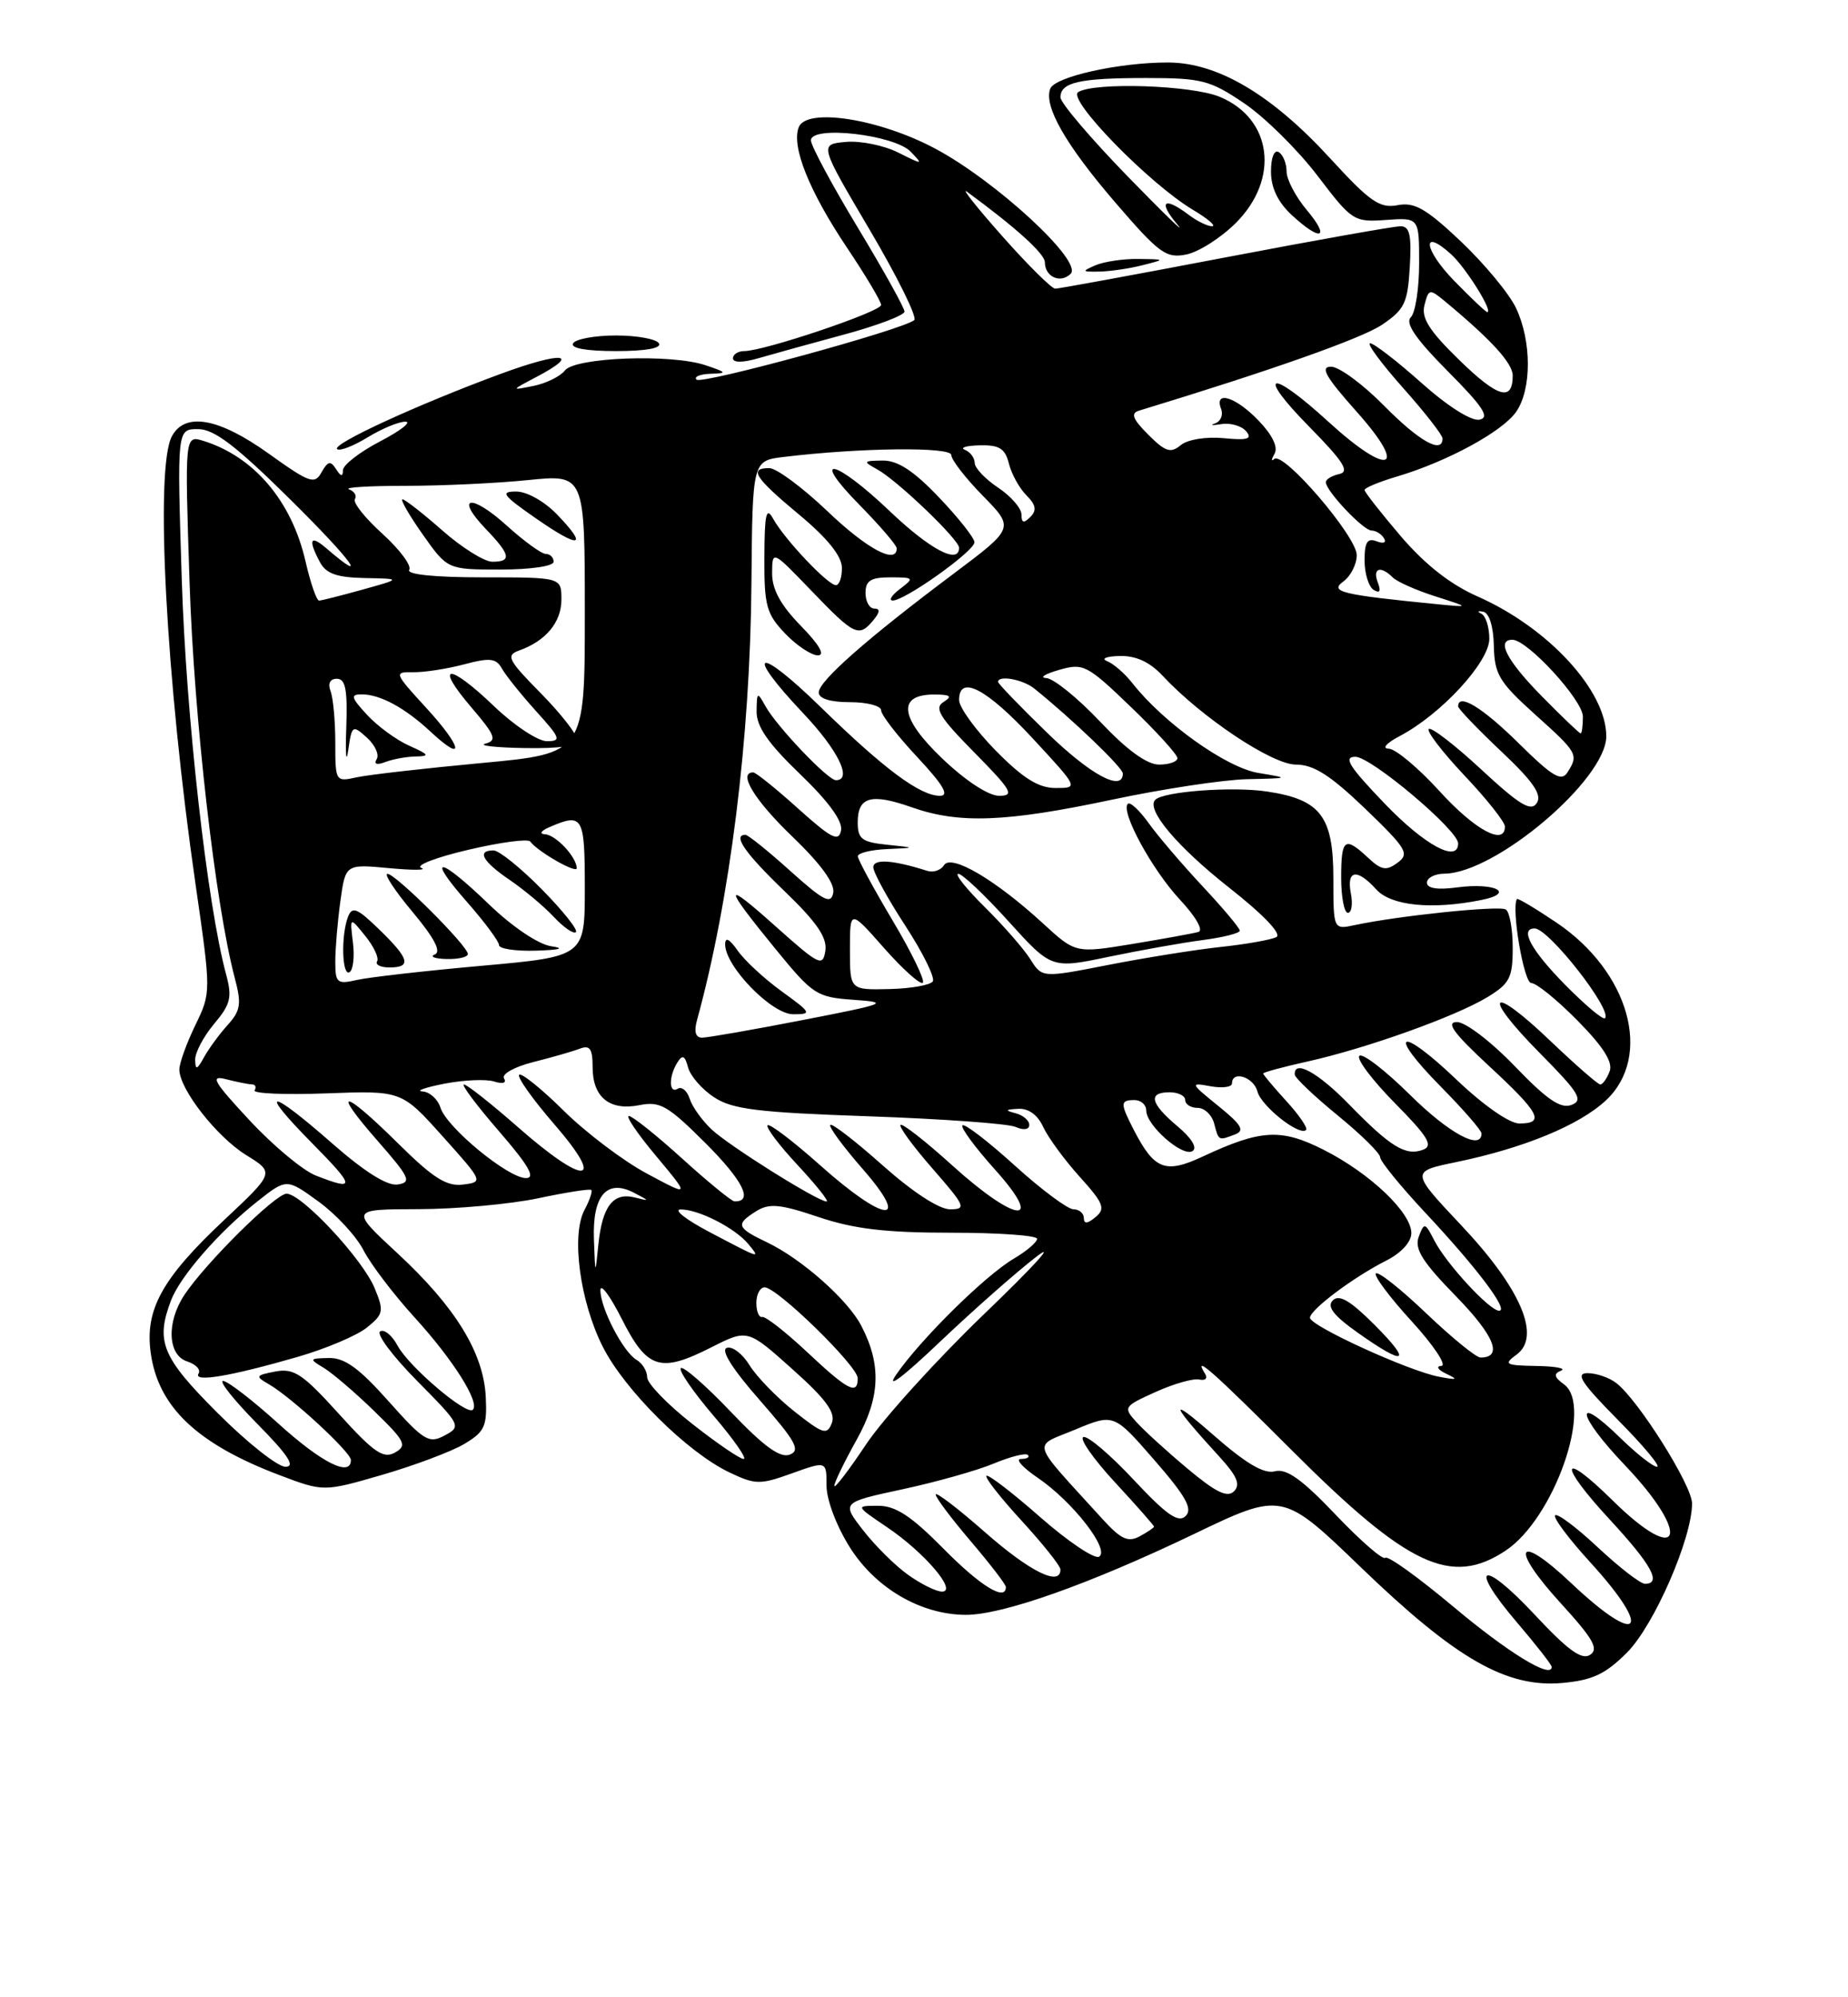 <?xml version="1.0" encoding="UTF-8" standalone="no"?>
<!DOCTYPE svg PUBLIC "-//W3C//DTD SVG 1.1//EN" "http://www.w3.org/Graphics/SVG/1.1/DTD/svg11.dtd" >
<svg xmlns="http://www.w3.org/2000/svg" xmlns:xlink="http://www.w3.org/1999/xlink" version="1.1" viewBox="0 0 237 256">
 <g >
 <path fill="currentColor"
d=" M 208.66 211.81 C 212.13 208.34 217.00 197.17 217.00 192.70 C 217.00 190.38 210.07 179.38 207.26 177.25 C 206.36 176.56 204.71 176.00 203.59 176.00 C 201.99 176.00 202.81 177.26 207.50 182.00 C 210.77 185.30 213.02 188.00 212.51 188.00 C 212.00 188.00 209.89 186.34 207.81 184.31 C 201.74 178.39 202.22 181.34 208.38 187.79 C 217.03 196.86 215.60 200.97 206.81 192.31 C 200.06 185.67 199.78 187.57 206.45 194.77 C 211.81 200.56 213.15 203.00 210.96 203.00 C 210.38 203.00 207.68 200.91 204.94 198.35 C 202.21 195.79 199.73 193.93 199.44 194.22 C 199.15 194.51 201.19 197.23 203.96 200.26 C 212.10 209.18 210.27 211.20 201.53 202.94 C 194.53 196.32 193.52 198.22 200.17 205.50 C 204.31 210.03 205.07 211.35 203.93 212.10 C 202.86 212.81 201.09 211.53 196.84 206.98 C 190.05 199.71 188.18 200.49 194.53 207.93 C 196.99 210.81 199.00 213.38 199.00 213.65 C 199.00 215.25 193.41 211.83 186.37 205.92 C 181.89 202.17 177.98 199.35 177.66 199.67 C 177.35 199.98 174.49 197.50 171.30 194.15 C 166.97 189.60 164.99 188.19 163.50 188.58 C 162.08 188.95 159.77 187.58 155.50 183.83 C 149.74 178.79 150.07 179.82 156.42 186.75 C 158.65 189.19 159.11 190.29 158.26 191.14 C 157.40 192.00 155.91 191.27 152.31 188.25 C 149.66 186.04 146.71 183.34 145.74 182.27 C 144.03 180.37 144.10 180.26 148.21 178.41 C 150.53 177.36 153.06 176.64 153.82 176.82 C 154.59 176.99 154.91 176.66 154.54 176.07 C 152.92 173.45 155.50 175.72 165.64 185.86 C 180.57 200.78 186.12 203.38 193.10 198.74 C 199.30 194.62 204.37 180.20 200.58 177.44 C 199.30 176.50 199.21 176.08 200.20 175.68 C 200.91 175.39 199.50 175.12 197.06 175.08 C 193.03 175.01 192.79 174.87 194.50 173.62 C 197.68 171.30 195.05 165.16 187.40 157.05 C 180.91 150.16 180.91 150.16 186.70 148.96 C 195.39 147.17 202.54 144.23 205.95 141.04 C 212.00 135.40 208.96 124.52 199.58 118.23 C 196.90 116.43 194.64 115.08 194.54 115.23 C 193.80 116.45 195.43 126.00 196.38 126.00 C 197.04 126.00 199.71 128.17 202.32 130.82 C 205.63 134.17 206.88 136.16 206.43 137.32 C 206.08 138.24 205.54 139.00 205.23 139.00 C 204.93 139.00 202.03 136.47 198.79 133.38 C 191.04 125.98 189.93 127.35 197.49 134.99 C 202.52 140.07 203.10 141.02 201.54 141.62 C 200.16 142.15 198.39 140.95 194.27 136.66 C 191.26 133.53 187.95 131.00 186.86 131.00 C 185.38 131.00 186.41 132.41 190.94 136.61 C 197.48 142.66 198.19 144.00 194.84 144.00 C 193.58 144.00 190.22 141.65 186.79 138.38 C 179.44 131.37 177.75 132.16 184.81 139.31 C 187.66 142.20 190.00 144.89 190.00 145.28 C 190.00 147.53 185.82 145.27 180.81 140.31 C 177.64 137.18 174.73 134.94 174.33 135.33 C 173.94 135.73 175.99 138.45 178.89 141.39 C 183.15 145.70 183.84 146.85 182.51 147.36 C 180.29 148.21 178.34 147.02 173.04 141.58 C 169.02 137.45 165.92 135.75 166.05 137.75 C 166.08 138.16 168.55 140.51 171.55 142.96 C 174.55 145.41 177.00 147.82 177.00 148.33 C 177.00 148.83 179.62 152.05 182.82 155.47 C 189.44 162.54 193.55 168.00 192.26 168.00 C 191.04 168.00 185.50 162.00 183.96 159.02 C 182.75 156.67 182.65 156.65 181.95 158.52 C 181.37 160.07 182.40 161.72 186.73 166.15 C 191.67 171.22 192.79 174.00 189.87 174.00 C 189.31 174.00 186.18 171.45 182.92 168.34 C 179.66 165.23 176.75 162.92 176.45 163.22 C 176.16 163.51 178.23 166.28 181.06 169.37 C 183.89 172.47 185.59 175.03 184.85 175.07 C 184.11 175.11 184.40 175.57 185.50 176.09 C 187.08 176.83 186.87 176.91 184.50 176.45 C 180.60 175.70 168.00 169.94 168.00 168.90 C 168.00 167.88 173.54 163.72 177.75 161.59 C 179.70 160.61 181.00 159.19 181.00 158.05 C 181.00 155.42 175.72 150.40 169.79 147.39 C 164.30 144.61 161.71 144.75 154.24 148.24 C 149.46 150.47 148.05 149.94 145.43 144.87 C 143.64 141.40 143.64 141.00 145.50 141.00 C 146.32 141.00 147.00 141.60 147.00 142.33 C 147.00 144.24 151.65 148.33 152.93 147.54 C 153.59 147.14 152.84 145.89 151.00 144.35 C 147.51 141.41 147.19 140.00 150.00 140.00 C 151.10 140.00 152.00 140.45 152.00 141.00 C 152.00 141.55 152.72 142.00 153.59 142.00 C 154.47 142.00 155.42 142.90 155.71 144.00 C 156.30 146.25 156.25 146.22 158.42 145.39 C 159.67 144.91 159.20 144.14 156.25 141.76 C 152.62 138.82 152.59 138.74 155.25 139.23 C 156.76 139.50 158.00 139.34 158.00 138.86 C 158.00 137.16 160.78 138.04 161.26 139.90 C 161.76 141.79 166.67 145.67 167.50 144.83 C 167.75 144.59 166.61 142.92 164.97 141.13 C 163.34 139.34 162.00 137.75 162.00 137.60 C 162.00 137.44 164.59 136.74 167.75 136.04 C 175.28 134.36 186.66 130.29 190.75 127.81 C 193.62 126.07 194.00 125.32 194.00 121.48 C 194.00 119.08 193.60 116.87 193.11 116.57 C 192.25 116.04 179.36 117.37 173.75 118.57 C 171.00 119.16 171.00 119.16 171.00 112.58 C 171.00 104.62 169.36 102.48 162.49 101.45 C 158.08 100.78 149.23 101.44 148.16 102.51 C 146.93 103.73 150.95 108.51 157.63 113.77 C 162.03 117.23 164.42 119.73 163.69 120.11 C 163.04 120.45 159.80 121.03 156.50 121.38 C 153.20 121.74 146.71 122.78 142.07 123.69 C 133.64 125.34 133.64 125.34 132.12 122.92 C 131.28 121.59 128.65 118.59 126.28 116.25 C 123.91 113.91 122.39 112.00 122.90 112.00 C 123.41 112.00 126.31 114.74 129.34 118.09 C 134.85 124.17 134.85 124.17 142.17 122.64 C 146.20 121.80 151.64 120.83 154.25 120.49 C 156.86 120.15 159.00 119.61 159.00 119.29 C 159.00 118.96 156.85 116.40 154.23 113.60 C 151.60 110.79 148.49 107.15 147.31 105.50 C 146.13 103.85 144.93 102.74 144.64 103.03 C 143.67 103.99 147.74 111.47 151.32 115.31 C 153.36 117.49 154.37 119.26 153.69 119.45 C 153.03 119.64 149.22 120.33 145.22 120.99 C 137.93 122.19 137.93 122.19 133.72 118.32 C 127.66 112.76 121.98 109.42 121.07 110.89 C 120.67 111.54 119.70 111.87 118.92 111.62 C 114.48 110.21 112.00 110.05 112.00 111.16 C 112.00 111.82 113.84 115.18 116.09 118.63 C 118.34 122.08 119.93 125.30 119.63 125.78 C 119.34 126.26 116.82 126.71 114.05 126.77 C 109.00 126.89 109.00 126.89 109.00 121.72 C 109.00 116.55 109.00 116.55 113.39 121.53 C 115.81 124.26 118.04 126.26 118.35 125.96 C 118.65 125.67 116.91 122.07 114.46 117.96 C 112.02 113.86 110.02 110.16 110.01 109.75 C 110.01 109.34 111.69 108.92 113.75 108.83 C 117.50 108.66 117.50 108.66 113.75 108.27 C 110.53 107.94 110.00 107.53 110.00 105.41 C 110.00 102.12 111.72 101.64 116.92 103.47 C 122.99 105.61 128.97 105.39 142.60 102.50 C 149.09 101.12 156.90 99.94 159.95 99.87 C 165.42 99.75 165.44 99.74 161.38 99.07 C 157.30 98.41 149.24 92.67 145.23 87.57 C 144.26 86.33 142.80 85.06 141.98 84.74 C 141.17 84.42 141.88 84.12 143.58 84.08 C 145.66 84.03 147.43 84.83 149.08 86.59 C 154.11 91.98 163.15 98.00 166.19 98.00 C 168.47 98.00 170.59 99.35 175.08 103.65 C 180.41 108.78 180.80 109.43 179.23 110.58 C 177.78 111.65 177.16 111.54 175.44 109.93 C 172.45 107.14 172.00 107.48 172.00 112.50 C 172.00 114.97 172.39 117.00 172.86 117.00 C 173.34 117.00 173.51 115.87 173.24 114.50 C 172.67 111.49 174.04 111.28 176.50 114.00 C 178.40 116.10 183.61 116.63 189.96 115.36 C 194.41 114.47 191.78 113.09 186.87 113.74 C 184.35 114.08 183.00 113.87 183.00 113.13 C 183.00 112.51 184.01 111.99 185.25 111.98 C 191.83 111.91 206.00 99.89 206.00 94.37 C 206.00 88.53 198.58 80.47 189.52 76.46 C 186.01 74.92 182.75 72.35 179.64 68.72 C 177.09 65.73 175.00 63.07 175.00 62.80 C 175.00 62.53 176.91 61.74 179.25 61.05 C 185.64 59.14 192.67 55.32 194.43 52.80 C 196.45 49.92 196.44 43.73 194.42 39.47 C 193.55 37.64 190.37 33.81 187.37 30.96 C 182.88 26.72 181.41 25.88 179.23 26.30 C 176.95 26.73 175.70 25.87 170.63 20.34 C 163.11 12.13 156.17 8.02 149.80 8.01 C 143.53 8.00 135.28 9.83 134.69 11.37 C 133.83 13.60 136.67 18.56 143.02 25.94 C 148.66 32.49 149.54 33.14 152.14 32.62 C 153.73 32.30 156.59 30.48 158.51 28.56 C 164.14 22.92 163.16 15.22 156.45 12.42 C 152.86 10.91 140.34 10.50 138.27 11.81 C 136.82 12.73 147.40 23.56 153.00 26.90 C 154.93 28.05 156.02 28.99 155.44 29.00 C 154.86 29.00 153.51 28.34 152.44 27.53 C 149.28 25.14 148.48 25.80 150.97 28.75 C 152.24 30.26 149.39 27.51 144.64 22.63 C 139.89 17.75 136.00 13.18 136.00 12.48 C 136.00 10.55 138.43 10.00 146.97 10.00 C 154.12 10.00 155.17 10.27 159.58 13.25 C 162.22 15.04 166.43 19.20 168.95 22.50 C 173.39 28.34 173.63 28.49 177.76 28.19 C 182.00 27.89 182.00 27.89 182.00 33.74 C 182.00 36.96 181.52 40.08 180.93 40.67 C 180.18 41.42 181.56 43.44 185.68 47.59 C 190.21 52.14 191.11 53.52 189.74 53.79 C 188.70 54.00 185.66 52.08 182.29 49.07 C 179.16 46.28 176.20 44.00 175.72 44.00 C 175.24 44.00 177.13 46.56 179.92 49.70 C 182.71 52.83 185.00 55.76 185.00 56.20 C 185.00 58.25 182.00 56.56 177.50 52.00 C 174.79 49.25 171.73 47.00 170.71 47.00 C 169.26 47.00 170.00 48.30 173.97 52.75 C 180.70 60.28 178.20 61.21 170.39 54.08 C 162.84 47.17 160.96 47.63 167.90 54.69 C 172.31 59.17 173.13 60.46 171.75 60.76 C 170.79 60.97 170.01 61.45 170.03 61.82 C 170.09 62.98 174.85 68.00 175.89 68.00 C 176.44 68.00 177.16 68.44 177.49 68.99 C 177.84 69.56 177.44 69.72 176.55 69.38 C 175.36 68.92 175.00 69.49 175.00 71.83 C 175.00 73.51 175.53 75.21 176.17 75.61 C 176.96 76.09 177.13 75.78 176.70 74.66 C 175.99 72.82 177.05 72.45 178.61 74.01 C 179.16 74.56 181.61 75.65 184.06 76.43 C 188.50 77.85 188.50 77.85 184.50 77.46 C 172.01 76.23 170.47 75.86 172.27 74.54 C 173.22 73.85 174.00 72.32 174.00 71.15 C 174.00 68.76 164.58 57.79 163.42 58.83 C 163.01 59.20 163.03 58.90 163.45 58.17 C 163.94 57.33 163.19 55.76 161.42 53.92 C 158.50 50.87 155.67 49.98 156.60 52.41 C 156.90 53.19 156.55 54.02 155.82 54.27 C 155.10 54.51 155.46 54.55 156.64 54.36 C 157.81 54.17 159.24 54.59 159.82 55.28 C 160.64 56.27 160.00 56.46 156.91 56.16 C 154.64 55.95 152.31 56.33 151.42 57.06 C 150.14 58.13 149.45 57.91 147.26 55.71 C 145.26 53.72 144.98 52.97 146.06 52.64 C 163.11 47.45 174.62 43.38 177.23 41.63 C 180.13 39.68 180.53 38.84 180.80 34.22 C 181.04 30.10 180.79 29.00 179.60 29.00 C 178.77 29.00 168.66 30.80 157.12 33.00 C 145.59 35.20 135.78 37.00 135.33 37.00 C 134.87 37.00 131.81 33.96 128.52 30.25 C 125.23 26.54 123.21 23.99 124.02 24.58 C 130.26 29.15 134.00 32.53 134.00 33.61 C 134.00 35.49 136.01 36.39 137.31 35.09 C 138.90 33.50 127.75 23.21 119.94 19.05 C 112.74 15.21 103.41 13.76 102.43 16.32 C 101.48 18.79 103.78 24.51 108.60 31.71 C 111.02 35.31 113.00 38.64 113.00 39.09 C 113.00 39.95 97.99 45.00 95.45 45.00 C 94.65 45.00 94.00 45.42 94.00 45.93 C 94.00 46.50 95.25 46.50 97.25 45.92 C 99.04 45.40 103.99 44.03 108.25 42.88 C 112.51 41.73 116.00 40.40 116.00 39.94 C 116.00 39.47 113.30 34.62 110.00 29.16 C 106.70 23.70 104.00 18.67 104.00 17.99 C 104.00 16.04 114.70 17.26 116.80 19.45 C 118.43 21.14 118.35 21.14 115.19 19.55 C 113.37 18.64 110.35 18.02 108.48 18.19 C 105.07 18.50 105.07 18.50 111.53 29.45 C 115.09 35.48 117.66 40.69 117.25 41.03 C 115.79 42.26 89.98 49.31 89.33 48.66 C 88.96 48.30 89.75 47.96 91.08 47.91 C 93.30 47.84 93.26 47.75 90.50 46.82 C 86.11 45.33 73.74 45.79 72.44 47.49 C 71.85 48.25 70.05 49.13 68.44 49.46 C 65.50 50.05 65.50 50.05 68.75 48.34 C 74.67 45.23 72.12 45.01 64.18 47.93 C 53.53 51.86 42.57 56.90 43.23 57.56 C 43.53 57.86 45.29 57.19 47.14 56.06 C 48.99 54.93 51.17 54.03 52.00 54.05 C 52.83 54.07 51.36 55.21 48.75 56.57 C 46.14 57.93 43.99 59.59 43.98 60.27 C 43.97 61.14 43.72 61.10 43.10 60.13 C 42.40 59.02 42.05 59.09 41.24 60.53 C 40.35 62.13 39.72 61.91 34.47 58.15 C 28.05 53.55 23.72 52.78 22.04 55.93 C 19.85 60.02 21.28 87.07 25.08 113.36 C 27.08 127.21 27.08 127.21 25.04 131.42 C 23.92 133.74 23.00 136.28 23.00 137.08 C 23.00 139.59 27.78 145.70 31.57 148.05 C 35.22 150.30 35.22 150.30 28.72 156.40 C 20.81 163.82 18.58 167.84 19.32 173.33 C 20.25 180.30 25.24 185.05 35.84 189.07 C 41.50 191.21 41.50 191.21 49.00 189.04 C 53.12 187.84 57.85 186.07 59.50 185.10 C 62.15 183.53 62.48 182.84 62.30 179.09 C 62.04 173.43 58.42 167.53 50.99 160.65 C 44.89 155.00 44.89 155.00 53.69 154.98 C 58.54 154.97 65.42 154.34 69.00 153.59 C 72.58 152.83 75.65 152.35 75.83 152.52 C 76.01 152.69 75.62 153.84 74.96 155.08 C 73.23 158.31 74.37 166.82 77.31 172.63 C 80.14 178.21 88.14 186.14 93.52 188.71 C 96.87 190.31 97.46 190.32 101.57 188.84 C 106.00 187.25 106.00 187.25 106.00 190.43 C 106.00 192.25 107.29 195.64 109.01 198.36 C 112.33 203.59 118.08 206.94 123.82 206.98 C 128.52 207.01 139.63 203.08 153.00 196.68 C 164.45 191.18 164.45 191.18 174.56 200.92 C 186.72 212.63 193.19 216.34 200.35 215.71 C 204.23 215.36 205.88 214.59 208.66 211.81 Z  M 176.25 169.78 C 173.18 166.71 171.74 165.86 170.93 166.67 C 170.13 167.47 171.00 168.60 174.16 170.84 C 180.29 175.18 181.19 174.72 176.25 169.78 Z  M 84.50 44.00 C 84.16 43.45 81.69 43.00 79.00 43.00 C 76.31 43.00 73.84 43.45 73.50 44.00 C 73.11 44.63 75.18 45.00 79.00 45.00 C 82.82 45.00 84.89 44.63 84.50 44.00 Z  M 146.50 34.00 C 149.50 33.24 149.50 33.24 146.00 33.19 C 144.07 33.16 141.60 33.53 140.50 34.00 C 138.69 34.78 138.73 34.85 141.00 34.81 C 142.38 34.78 144.85 34.42 146.50 34.00 Z  M 167.59 26.92 C 166.17 25.23 165.00 23.01 165.00 21.98 C 165.00 20.96 164.55 19.84 164.00 19.50 C 163.42 19.14 163.00 20.17 163.00 21.99 C 163.00 24.06 163.88 25.91 165.65 27.55 C 169.38 31.01 170.68 30.60 167.59 26.92 Z  M 116.49 201.87 C 114.84 200.71 112.24 198.13 110.71 196.16 C 107.91 192.57 107.91 192.57 115.76 190.88 C 120.08 189.95 125.34 188.47 127.46 187.58 C 129.58 186.70 131.54 186.20 131.82 186.49 C 132.10 186.77 131.70 187.00 130.93 187.00 C 130.17 187.00 131.13 188.08 133.08 189.41 C 137.56 192.45 142.38 198.64 140.96 199.52 C 140.39 199.88 136.99 197.60 133.41 194.46 C 129.84 191.32 126.73 188.94 126.51 189.16 C 126.28 189.39 128.33 191.99 131.05 194.95 C 133.77 197.92 136.00 200.71 136.00 201.17 C 136.00 203.38 132.11 201.47 126.36 196.42 C 122.86 193.34 120.00 191.16 120.00 191.56 C 120.00 191.96 122.03 194.65 124.50 197.55 C 126.97 200.45 129.00 203.08 129.00 203.41 C 129.00 205.30 125.75 203.31 121.00 198.50 C 116.87 194.32 114.87 193.00 112.63 193.00 C 109.70 193.00 109.70 193.00 113.77 195.75 C 118.57 198.99 122.84 204.00 120.81 204.00 C 120.07 204.00 118.13 203.04 116.49 201.87 Z  M 141.39 194.70 C 131.97 184.35 132.34 185.54 137.88 183.24 C 142.85 181.17 142.85 181.17 148.06 187.16 C 152.10 191.80 152.99 193.40 152.05 194.32 C 151.12 195.23 149.61 194.18 145.40 189.68 C 142.40 186.47 139.50 184.00 138.94 184.19 C 138.39 184.37 140.20 186.97 142.97 189.97 C 145.74 192.96 148.00 195.53 148.00 195.67 C 148.00 195.81 147.17 196.37 146.15 196.92 C 144.66 197.72 143.74 197.28 141.39 194.70 Z  M 107.00 190.44 C 107.00 190.01 108.28 187.38 109.84 184.58 C 112.89 179.13 113.07 174.96 110.47 169.95 C 108.75 166.61 102.81 161.35 98.38 159.24 C 94.45 157.37 94.30 156.92 97.00 155.23 C 98.66 154.20 100.04 154.33 104.97 155.99 C 109.52 157.52 113.56 158.00 121.97 158.00 C 128.04 158.00 133.00 158.35 133.00 158.78 C 133.00 159.22 131.64 160.37 129.98 161.35 C 126.31 163.52 118.09 171.63 114.94 176.18 C 113.55 178.19 115.77 176.53 120.57 171.96 C 124.93 167.82 130.53 162.89 133.00 161.01 C 135.47 159.13 132.46 162.43 126.30 168.34 C 120.15 174.25 113.28 181.82 111.05 185.16 C 108.82 188.50 107.00 190.88 107.00 190.44 Z  M 27.90 181.10 C 20.76 173.97 19.93 171.95 21.93 166.68 C 23.11 163.59 28.05 157.92 32.97 154.02 C 36.75 151.03 36.75 151.03 40.84 154.00 C 43.09 155.63 45.68 158.43 46.61 160.23 C 47.53 162.03 50.49 165.92 53.18 168.87 C 58.13 174.30 61.57 179.76 60.64 180.69 C 59.85 181.48 52.43 175.17 50.99 172.48 C 50.28 171.15 49.27 170.33 48.75 170.65 C 48.23 170.98 50.37 173.84 53.52 177.02 C 59.11 182.67 59.19 182.83 57.02 183.99 C 55.00 185.07 54.36 184.68 49.82 179.59 C 46.06 175.36 44.19 174.01 42.17 174.06 C 39.65 174.11 39.61 174.18 41.50 175.31 C 42.59 175.96 45.51 178.45 47.97 180.84 C 51.98 184.73 52.25 185.28 50.65 186.18 C 49.16 187.01 47.94 186.17 43.46 181.22 C 38.81 176.08 37.69 175.34 35.31 175.79 C 32.77 176.28 32.70 176.40 34.46 177.41 C 37.32 179.04 45.00 186.13 45.00 187.13 C 45.00 189.37 41.28 187.51 35.74 182.50 C 32.39 179.47 29.19 177.00 28.61 177.00 C 28.04 177.00 30.01 179.47 33.00 182.50 C 36.94 186.49 37.93 188.00 36.61 188.00 C 35.61 188.00 31.69 184.90 27.90 181.10 Z  M 38.13 173.93 C 41.78 172.88 45.79 171.18 47.06 170.15 C 49.19 168.43 49.26 168.05 48.04 165.09 C 46.49 161.36 38.69 153.00 36.75 153.00 C 35.34 153.00 26.37 161.87 23.65 165.97 C 21.32 169.47 21.50 173.71 24.01 174.50 C 25.12 174.86 25.78 175.55 25.46 176.06 C 24.75 177.21 29.54 176.41 38.13 173.93 Z  M 88.75 182.48 C 85.59 180.00 83.00 177.32 83.00 176.54 C 83.00 175.75 82.39 174.74 81.64 174.30 C 79.92 173.30 77.00 167.67 77.00 165.37 C 77.00 164.42 78.24 166.08 79.75 169.07 C 83.00 175.49 84.66 176.01 91.19 172.71 C 95.87 170.34 95.87 170.34 101.61 175.48 C 105.93 179.33 107.19 181.06 106.68 182.39 C 106.07 183.98 105.56 183.82 101.87 180.90 C 99.60 179.10 97.02 176.44 96.12 174.98 C 95.23 173.52 93.92 172.52 93.21 172.76 C 92.39 173.03 93.93 175.48 97.46 179.49 C 102.05 184.73 102.70 185.90 101.29 186.44 C 100.05 186.92 97.96 185.40 93.72 180.95 C 90.50 177.57 87.61 175.06 87.31 175.36 C 87.01 175.66 88.90 178.40 91.50 181.45 C 94.11 184.50 95.85 187.00 95.37 187.00 C 94.89 187.00 91.91 184.97 88.75 182.48 Z  M 103.50 173.29 C 100.75 170.71 98.16 168.69 97.75 168.80 C 97.34 168.91 97.00 168.10 97.00 167.00 C 97.00 165.90 97.48 165.00 98.06 165.00 C 99.66 165.00 110.00 175.09 110.00 176.65 C 110.00 178.86 108.76 178.23 103.50 173.29 Z  M 76.17 158.87 C 75.96 153.25 77.81 151.08 81.27 152.86 C 83.36 153.94 83.37 153.98 81.39 153.48 C 78.64 152.79 77.24 154.60 76.74 159.51 C 76.34 163.50 76.34 163.50 76.17 158.87 Z  M 91.00 157.92 C 87.97 156.33 86.31 155.03 87.30 155.02 C 89.57 155.00 94.24 157.38 95.95 159.43 C 97.56 161.39 97.64 161.41 91.00 157.92 Z  M 139.00 156.12 C 139.00 155.51 138.40 155.00 137.67 155.00 C 136.94 155.00 133.54 152.47 130.13 149.38 C 126.71 146.28 123.70 143.97 123.43 144.24 C 123.16 144.50 125.02 147.03 127.56 149.86 C 134.12 157.15 130.35 156.81 122.13 149.38 C 118.71 146.28 115.72 143.95 115.49 144.18 C 115.25 144.41 117.11 146.94 119.61 149.80 C 123.81 154.61 123.98 155.00 121.83 155.00 C 120.42 154.99 117.02 152.77 113.20 149.37 C 109.74 146.29 106.72 143.95 106.48 144.18 C 106.25 144.41 108.11 146.94 110.61 149.80 C 116.96 157.06 113.52 156.79 105.20 149.37 C 101.74 146.29 98.70 143.97 98.44 144.23 C 98.18 144.48 99.92 146.79 102.31 149.35 C 104.69 151.91 106.36 154.00 106.01 154.00 C 104.88 154.00 93.56 146.91 91.27 144.77 C 90.04 143.62 88.77 141.85 88.45 140.83 C 88.12 139.81 87.44 139.23 86.93 139.54 C 85.77 140.26 85.74 137.96 86.88 136.17 C 87.53 135.14 87.84 135.29 88.24 136.81 C 88.53 137.90 90.03 139.63 91.58 140.64 C 93.93 142.19 97.22 142.59 111.45 143.08 C 120.83 143.41 129.29 144.02 130.25 144.44 C 131.28 144.90 132.00 144.79 132.00 144.18 C 132.00 143.61 131.21 142.94 130.25 142.69 C 128.84 142.32 128.90 142.21 130.59 142.12 C 131.90 142.04 133.09 142.91 133.79 144.45 C 134.41 145.79 136.51 148.66 138.46 150.82 C 141.54 154.23 141.81 154.92 140.50 156.00 C 139.47 156.86 139.00 156.90 139.00 156.12 Z  M 87.50 148.51 C 84.20 145.52 81.12 143.06 80.66 143.04 C 80.19 143.02 81.77 145.34 84.16 148.19 C 88.50 153.39 88.50 153.39 83.00 150.44 C 79.97 148.83 75.16 145.19 72.30 142.37 C 69.44 139.54 66.86 137.47 66.58 137.76 C 66.29 138.05 68.33 140.92 71.12 144.14 C 77.80 151.85 75.07 152.06 66.46 144.50 C 63.01 141.47 59.88 139.00 59.50 139.00 C 59.11 139.00 61.14 141.70 64.00 145.00 C 67.80 149.39 68.73 151.00 67.45 151.00 C 65.17 151.00 57.30 144.53 56.49 141.98 C 56.15 140.89 55.11 139.95 54.18 139.89 C 53.26 139.83 54.52 139.38 56.99 138.90 C 59.47 138.42 62.34 138.29 63.37 138.62 C 64.49 138.97 65.00 138.81 64.64 138.22 C 64.30 137.67 65.97 136.74 68.38 136.13 C 70.78 135.53 73.48 134.75 74.37 134.41 C 75.65 133.92 76.00 134.42 76.00 136.77 C 76.00 140.64 78.18 142.41 82.01 141.65 C 84.65 141.12 85.65 141.70 90.53 146.57 C 95.31 151.36 96.65 154.06 94.19 153.98 C 93.81 153.96 90.80 151.50 87.50 148.51 Z  M 40.50 150.67 C 38.85 150.03 35.02 146.84 32.00 143.59 C 27.36 138.61 26.89 137.78 29.00 138.33 C 30.38 138.68 31.86 138.98 32.31 138.99 C 32.75 138.99 32.91 139.34 32.65 139.75 C 32.40 140.16 36.53 140.34 41.84 140.14 C 51.50 139.78 51.50 139.78 56.76 145.64 C 61.98 151.46 62.00 151.50 59.37 151.83 C 57.27 152.09 55.54 150.99 51.08 146.58 C 43.96 139.53 42.38 139.34 48.45 146.25 C 52.54 150.92 52.83 151.54 51.01 151.82 C 49.67 152.03 46.79 150.22 42.62 146.57 C 34.49 139.43 32.97 139.38 40.00 146.50 C 45.59 152.16 45.65 152.69 40.50 150.67 Z  M 25.03 135.83 C 25.01 134.91 26.11 132.84 27.46 131.23 C 29.58 128.72 29.79 127.82 29.00 124.90 C 26.57 115.91 23.86 91.81 23.31 74.25 C 22.70 55.00 22.70 55.00 25.40 55.00 C 27.47 55.00 30.27 57.14 37.30 64.09 C 45.14 71.84 47.60 75.22 41.75 70.19 C 39.77 68.50 39.50 69.20 41.04 72.07 C 41.82 73.53 43.21 74.02 46.79 74.09 C 51.50 74.18 51.50 74.18 46.50 75.57 C 43.75 76.34 41.24 76.97 40.92 76.98 C 40.60 76.99 39.81 74.70 39.17 71.90 C 37.39 64.20 32.57 58.53 26.09 56.51 C 23.69 55.77 23.69 55.77 24.31 74.63 C 24.88 92.04 27.61 115.91 30.11 125.36 C 30.99 128.67 30.86 129.53 29.21 131.36 C 28.14 132.54 26.78 134.40 26.17 135.50 C 25.26 137.15 25.06 137.20 25.03 135.83 Z  M 89.39 130.75 C 93.63 115.33 96.21 94.61 96.37 74.77 C 96.50 59.05 96.50 59.05 100.50 58.57 C 110.30 57.38 122.00 57.25 122.00 58.32 C 122.00 58.93 123.82 61.28 126.05 63.55 C 130.10 67.68 130.10 67.68 122.30 73.53 C 111.20 81.84 105.00 87.30 105.00 88.75 C 105.00 89.54 106.47 90.00 109.00 90.00 C 111.20 90.00 113.00 90.47 113.00 91.04 C 113.00 91.62 115.09 94.32 117.64 97.04 C 120.99 100.63 121.79 102.00 120.54 102.00 C 118.00 102.00 113.41 98.59 105.25 90.63 C 97.08 82.65 95.30 83.27 103.00 91.41 C 107.49 96.15 109.37 100.00 107.20 100.00 C 106.17 100.00 99.58 93.08 98.16 90.50 C 97.13 88.63 97.06 88.68 97.03 91.17 C 97.01 93.12 98.50 95.28 102.61 99.22 C 106.26 102.73 108.10 105.25 107.86 106.44 C 107.56 107.95 106.64 107.48 102.35 103.63 C 99.52 101.08 96.93 99.00 96.60 99.00 C 94.59 99.00 96.75 102.56 101.61 107.22 C 105.26 110.73 107.10 113.25 106.86 114.44 C 106.56 115.95 105.64 115.48 101.35 111.63 C 98.52 109.08 95.93 107.00 95.60 107.00 C 93.91 107.00 95.55 109.36 100.60 114.21 C 104.75 118.20 106.10 120.17 105.85 121.85 C 105.53 123.95 105.07 123.73 99.59 118.84 C 92.67 112.65 92.65 113.31 99.50 121.69 C 104.26 127.51 104.74 127.82 109.50 128.15 C 114.17 128.48 113.72 128.65 102.91 130.75 C 96.53 131.99 90.74 133.00 90.04 133.00 C 89.20 133.00 88.98 132.23 89.39 130.75 Z  M 100.26 127.07 C 98.03 125.46 95.49 123.11 94.61 121.85 C 93.54 120.32 93.00 120.05 93.00 121.05 C 93.00 123.87 98.97 130.00 101.72 130.00 C 104.16 130.00 104.08 129.84 100.26 127.07 Z  M 102.70 80.21 C 100.10 77.54 99.01 75.54 99.02 73.46 C 99.04 70.50 99.04 70.50 104.09 75.75 C 109.59 81.47 110.15 81.73 112.00 79.50 C 112.86 78.46 112.90 78.00 112.12 78.00 C 111.51 78.00 111.00 77.10 111.00 76.00 C 111.00 74.42 111.67 74.00 114.19 74.00 C 117.21 74.00 117.28 74.08 115.44 75.47 C 114.37 76.28 113.94 76.95 114.48 76.97 C 116.01 77.02 125.00 70.62 124.97 69.50 C 124.96 68.95 122.91 66.36 120.42 63.75 C 117.17 60.34 115.13 59.01 113.20 59.03 C 110.69 59.06 110.64 59.14 112.50 60.16 C 115.06 61.56 123.00 69.16 123.00 70.21 C 123.00 72.41 119.25 70.42 114.09 65.50 C 107.01 58.76 103.74 58.14 110.29 64.78 C 112.88 67.42 115.00 69.89 115.00 70.28 C 115.00 72.41 111.18 70.36 106.09 65.50 C 102.91 62.47 99.57 60.00 98.66 60.00 C 95.99 60.00 96.78 61.22 102.53 66.00 C 106.10 68.97 107.95 71.27 107.97 72.75 C 107.99 73.99 107.64 75.00 107.20 75.00 C 106.17 75.00 100.60 69.11 99.16 66.50 C 98.27 64.88 98.05 65.83 98.03 71.45 C 98.00 77.64 98.29 78.69 100.69 81.20 C 102.16 82.74 104.06 84.00 104.89 84.00 C 105.86 84.00 105.07 82.63 102.70 80.21 Z  M 200.69 126.19 C 196.35 121.78 194.85 119.00 196.81 119.00 C 198.62 119.00 206.84 129.50 205.83 130.51 C 205.58 130.75 203.27 128.81 200.69 126.19 Z  M 43.00 123.26 C 43.00 121.62 43.29 118.14 43.65 115.52 C 44.31 110.75 44.31 110.75 49.90 111.27 C 52.98 111.56 54.84 111.54 54.03 111.24 C 53.22 110.93 55.91 109.89 60.02 108.93 C 64.13 107.96 67.72 107.48 68.00 107.86 C 68.95 109.16 74.00 112.04 73.97 111.27 C 73.91 109.80 71.27 107.00 69.89 106.93 C 69.11 106.89 69.37 106.48 70.50 106.00 C 74.75 104.17 75.00 104.60 75.00 113.80 C 75.00 122.60 75.00 122.60 61.75 123.79 C 54.46 124.44 47.26 125.26 45.75 125.61 C 43.23 126.18 43.00 125.99 43.00 123.26 Z  M 45.26 120.79 C 44.86 117.50 44.86 117.50 46.85 119.97 C 47.95 121.33 48.63 122.79 48.36 123.22 C 48.10 123.65 48.81 124.00 49.94 124.00 C 52.82 124.00 52.52 122.90 48.63 119.13 C 45.80 116.38 45.17 116.13 44.63 117.51 C 43.71 119.92 43.86 125.21 44.83 124.60 C 45.29 124.32 45.49 122.61 45.26 120.79 Z  M 60.00 122.28 C 60.00 121.24 50.74 112.00 49.69 112.00 C 49.21 112.00 50.66 114.21 52.93 116.91 C 55.69 120.21 56.62 121.99 55.77 122.33 C 55.07 122.61 55.74 122.88 57.25 122.92 C 58.76 122.96 60.00 122.68 60.00 122.28 Z  M 70.67 121.28 C 69.03 121.03 65.70 118.79 62.73 115.93 C 56.27 109.70 54.53 109.52 59.92 115.64 C 62.16 118.19 64.00 120.67 64.00 121.14 C 64.00 121.61 66.14 121.93 68.75 121.85 C 71.85 121.75 72.51 121.55 70.67 121.28 Z  M 69.48 113.98 C 66.78 111.24 64.00 109.00 63.29 109.00 C 61.10 109.00 61.87 110.40 65.36 112.78 C 67.20 114.03 69.75 116.16 71.02 117.52 C 72.30 118.88 73.57 119.76 73.86 119.47 C 74.15 119.19 72.17 116.71 69.48 113.98 Z  M 177.58 103.00 C 173.00 98.23 172.23 97.00 173.83 97.00 C 175.84 97.00 187.00 106.40 187.00 108.10 C 187.00 110.66 182.70 108.33 177.58 103.00 Z  M 184.60 101.39 C 181.90 98.43 178.98 95.98 178.10 95.96 C 177.19 95.94 177.79 95.25 179.50 94.35 C 184.82 91.56 191.00 84.85 191.00 81.88 C 191.00 80.39 190.54 78.94 189.98 78.66 C 189.41 78.38 189.52 78.27 190.23 78.41 C 190.99 78.57 191.53 80.31 191.58 82.79 C 191.66 86.42 192.26 87.43 196.83 91.54 C 202.36 96.51 202.47 96.71 201.02 99.00 C 200.24 100.23 199.10 99.54 194.75 95.25 C 190.11 90.67 187.00 88.78 187.00 90.54 C 187.00 90.84 189.48 93.43 192.51 96.29 C 196.64 100.18 197.79 101.86 197.09 102.93 C 196.35 104.07 194.90 103.20 189.97 98.63 C 186.56 95.47 183.53 93.14 183.23 93.44 C 182.93 93.73 185.01 96.43 187.84 99.43 C 190.68 102.43 193.00 105.36 193.00 105.94 C 193.00 108.47 189.13 106.38 184.60 101.39 Z  M 120.86 97.24 C 115.37 92.01 115.00 88.99 119.86 89.02 C 121.91 89.03 122.17 89.24 121.00 89.98 C 119.77 90.75 120.50 91.94 124.97 96.46 C 129.75 101.31 130.15 102.00 128.14 102.00 C 126.77 102.00 123.84 100.08 120.86 97.24 Z  M 127.71 96.22 C 125.12 93.58 123.00 90.66 123.00 89.72 C 123.00 86.42 126.51 88.25 132.42 94.62 C 138.33 101.00 138.33 101.00 135.38 101.00 C 133.18 101.00 131.23 99.78 127.71 96.22 Z  M 43.00 95.20 C 43.00 92.43 42.73 89.45 42.39 88.58 C 42.02 87.60 42.32 87.00 43.21 87.00 C 44.31 87.00 44.58 88.41 44.41 93.25 C 44.28 96.69 44.40 98.00 44.66 96.16 C 45.12 92.94 45.21 92.88 47.05 94.54 C 48.10 95.49 48.66 96.73 48.31 97.30 C 47.91 97.95 48.33 98.09 49.42 97.67 C 50.38 97.30 52.14 96.98 53.33 96.96 C 55.16 96.93 55.03 96.71 52.50 95.59 C 50.85 94.86 48.41 93.07 47.08 91.63 C 45.01 89.39 44.91 89.00 46.39 89.00 C 48.76 89.00 51.95 90.73 55.24 93.80 C 59.70 97.95 59.30 95.78 54.68 90.75 C 50.55 86.25 50.50 86.12 52.96 86.16 C 54.36 86.19 57.30 85.74 59.49 85.16 C 62.83 84.27 63.62 84.36 64.37 85.69 C 64.85 86.56 66.82 89.01 68.74 91.14 C 71.89 94.62 72.03 95.00 70.13 95.00 C 68.98 95.00 65.91 92.97 63.32 90.48 C 57.50 84.91 55.63 85.04 60.47 90.69 C 63.52 94.25 63.77 94.91 62.26 95.31 C 61.29 95.56 63.54 95.82 67.25 95.88 C 71.95 95.96 74.00 95.63 74.00 94.78 C 74.00 94.12 71.90 91.43 69.32 88.82 C 65.15 84.59 64.85 84.00 66.57 83.38 C 70.00 82.16 72.00 79.75 72.00 76.85 C 72.00 74.00 72.00 74.00 61.94 74.00 C 55.72 74.00 52.11 73.63 52.48 73.03 C 52.81 72.50 51.26 70.43 49.05 68.42 C 46.83 66.42 45.24 64.42 45.51 63.98 C 45.79 63.53 45.45 62.97 44.76 62.72 C 44.07 62.47 47.33 62.27 52.00 62.27 C 56.67 62.27 63.76 61.94 67.75 61.53 C 75.00 60.80 75.00 60.80 75.00 78.68 C 75.00 96.57 75.00 96.57 61.75 97.80 C 54.46 98.48 47.26 99.30 45.75 99.63 C 43.03 100.23 43.00 100.17 43.00 95.20 Z  M 71.00 72.00 C 71.00 71.45 70.55 71.00 70.00 71.00 C 69.45 71.00 67.19 69.36 64.98 67.36 C 60.39 63.21 58.26 63.58 62.32 67.82 C 65.48 71.11 65.66 72.00 63.14 72.00 C 62.12 72.00 59.24 70.20 56.74 68.00 C 54.24 65.80 51.93 64.00 51.62 64.00 C 51.30 64.00 52.47 66.03 54.21 68.50 C 57.39 73.00 57.39 73.00 64.19 73.00 C 68.06 73.00 71.00 72.57 71.00 72.00 Z  M 71.49 65.99 C 69.85 64.28 67.59 63.00 66.20 63.00 C 64.12 63.00 64.46 63.47 68.64 66.38 C 74.35 70.35 75.51 70.19 71.49 65.99 Z  M 134.25 93.88 C 130.81 90.54 128.00 87.63 128.00 87.40 C 128.00 86.50 131.19 87.08 132.64 88.25 C 137.49 92.15 144.00 98.39 144.00 99.14 C 144.00 101.56 139.83 99.31 134.25 93.88 Z  M 141.09 92.50 C 138.23 89.47 135.12 86.96 134.19 86.91 C 133.26 86.86 133.99 86.39 135.80 85.87 C 138.94 84.96 139.39 85.19 145.05 90.63 C 148.32 93.77 151.00 96.72 151.00 97.17 C 151.00 97.63 149.94 98.00 148.65 98.00 C 147.09 98.00 144.53 96.14 141.09 92.50 Z  M 197.71 89.22 C 193.24 84.67 191.85 82.00 193.96 82.00 C 195.89 82.00 203.00 89.74 203.00 91.85 C 203.00 93.03 202.87 94.00 202.71 94.00 C 202.55 94.00 200.30 91.85 197.71 89.22 Z  M 131.00 65.95 C 131.00 65.15 129.65 63.60 128.00 62.50 C 126.35 61.40 125.00 59.98 125.00 59.33 C 125.00 58.69 124.44 57.94 123.75 57.66 C 123.06 57.38 123.91 57.12 125.64 57.08 C 128.17 57.02 128.90 57.48 129.39 59.43 C 129.73 60.77 130.74 62.60 131.64 63.49 C 132.86 64.71 132.98 65.42 132.14 66.26 C 131.29 67.11 131.00 67.03 131.00 65.95 Z  M 187.14 46.14 C 183.27 42.37 182.25 40.75 182.69 39.08 C 183.23 37.00 183.33 36.98 185.38 38.68 C 191.26 43.56 194.00 46.56 194.00 48.14 C 194.00 51.52 192.10 50.97 187.14 46.14 Z  M 186.52 36.02 C 182.58 31.98 182.22 29.08 186.10 32.59 C 187.98 34.29 191.55 40.00 190.73 40.00 C 190.55 40.00 188.66 38.21 186.52 36.02 Z "/>
</g>
</svg>